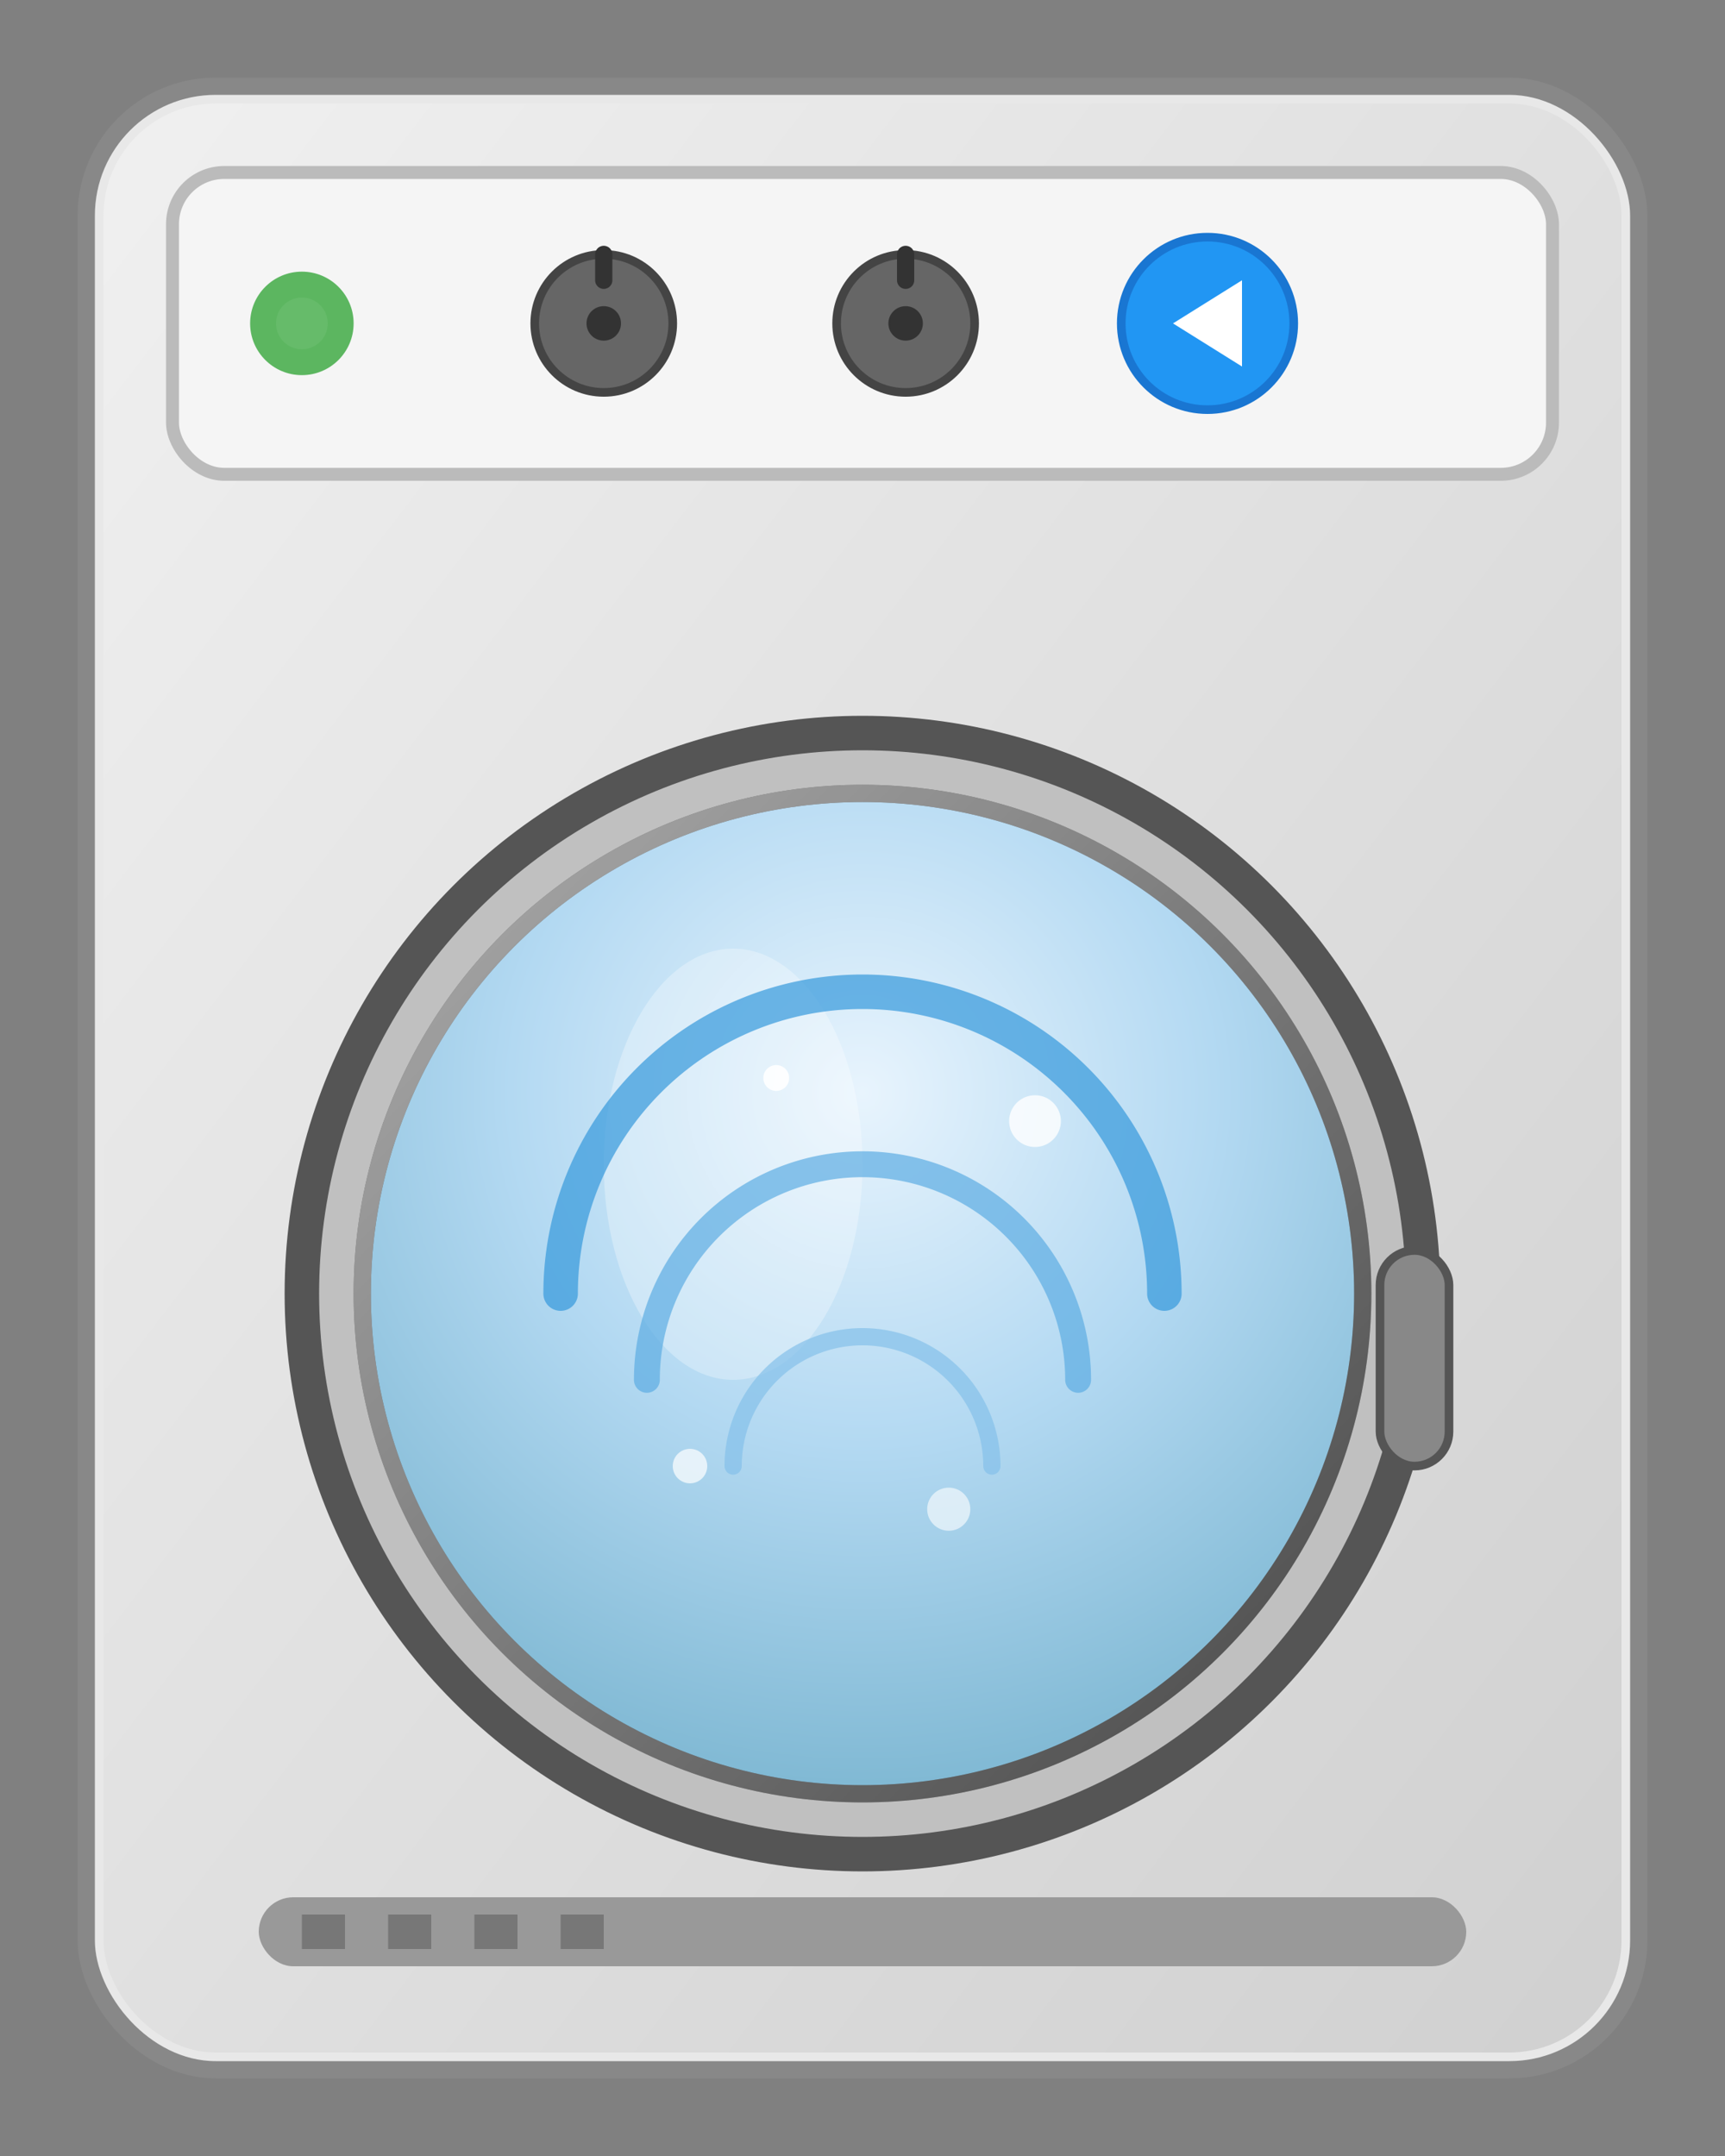 <svg width="200" height="250" viewBox="0 0 200 250" xmlns="http://www.w3.org/2000/svg" fill="none">
  <rect x="0" y="0" width="200" height="250" fill="#808080" stroke="none"/>
  <!-- Outer body -->
  <rect x="10" y="10" width="180" height="230" rx="15" ry="15" fill="#E8E8E8" stroke="#888" stroke-width="2"/>
  
  <!-- Inner body shadow -->
  <rect x="12" y="12" width="176" height="226" rx="13" ry="13" fill="url(#washerbody)"/>
  
  <!-- Control panel -->
  <rect x="20" y="20" width="160" height="35" rx="6" ry="6" fill="#F5F5F5" stroke="#bbb" stroke-width="1.5"/>
  
  <!-- Power LED -->
  <circle cx="35" cy="37.5" r="6" fill="#4CAF50" opacity="0.9"/>
  <circle cx="35" cy="37.5" r="3" fill="#66BB6A"/>
  
  <!-- Control knobs -->
  <circle cx="70" cy="37.5" r="8" fill="#666" stroke="#444" stroke-width="1"/>
  <circle cx="70" cy="37.5" r="2" fill="#333"/>
  <line x1="70" y1="32.5" x2="70" y2="29.5" stroke="#333" stroke-width="2" stroke-linecap="round"/>
  
  <circle cx="105" cy="37.5" r="8" fill="#666" stroke="#444" stroke-width="1"/>
  <circle cx="105" cy="37.5" r="2" fill="#333"/>
  <line x1="105" y1="32.5" x2="105" y2="29.5" stroke="#333" stroke-width="2" stroke-linecap="round"/>
  
  <!-- Start button -->
  <circle cx="140" cy="37.5" r="10" fill="#2196F3" stroke="#1976D2" stroke-width="1"/>
  <polygon points="136,37.5 144,32.5 144,42.5" fill="white"/>
  
  <!-- Main drum window -->
  <circle cx="100" cy="150" r="65" fill="#C0C0C0" stroke="#555" stroke-width="4"/>
  <circle cx="100" cy="150" r="58" fill="url(#druminterior)" stroke="#333" stroke-width="2"/>
  
  <!-- Glass reflection -->
  <circle cx="100" cy="150" r="58" fill="none" stroke="url(#glassshine)" stroke-width="2"/>
  <ellipse cx="85" cy="135" rx="15" ry="25" fill="rgba(255,255,255,0.3)"/>
  
  <!-- Water swirl animation -->
  <g opacity="0.7">
    <path d="M65 150a35 35 0 0 1 70 0" stroke="#3498DB" stroke-width="4" fill="none" stroke-linecap="round"/>
    <path d="M75 160a25 25 0 0 1 50 0" stroke="#5DADE2" stroke-width="3" fill="none" stroke-linecap="round"/>
    <path d="M85 170a15 15 0 0 1 30 0" stroke="#85C1E9" stroke-width="2" fill="none" stroke-linecap="round"/>
  </g>
  
  <!-- Soap bubbles -->
  <circle cx="120" cy="130" r="3" fill="rgba(255,255,255,0.8)"/>
  <circle cx="80" cy="170" r="2" fill="rgba(255,255,255,0.7)"/>
  <circle cx="110" cy="175" r="2.5" fill="rgba(255,255,255,0.6)"/>
  <circle cx="90" cy="125" r="1.5" fill="rgba(255,255,255,0.9)"/>
  
  <!-- Door handle -->
  <rect x="160" y="145" width="8" height="25" rx="4" ry="4" fill="#888" stroke="#555" stroke-width="1"/>
  
  <!-- Bottom vent -->
  <rect x="30" y="220" width="140" height="8" rx="4" ry="4" fill="#999"/>
  <rect x="35" y="222" width="5" height="4" fill="#777"/>
  <rect x="45" y="222" width="5" height="4" fill="#777"/>
  <rect x="55" y="222" width="5" height="4" fill="#777"/>
  <rect x="65" y="222" width="5" height="4" fill="#777"/>
  
  <!-- Gradients -->
  <defs>
    <linearGradient id="washerbody" x1="0%" y1="0%" x2="100%" y2="100%">
      <stop offset="0%" style="stop-color:#F0F0F0"/>
      <stop offset="100%" style="stop-color:#D0D0D0"/>
    </linearGradient>
    <radialGradient id="druminterior" cx="50%" cy="30%" r="70%">
      <stop offset="0%" style="stop-color:#E8F4FD"/>
      <stop offset="50%" style="stop-color:#B3D9F2"/>
      <stop offset="100%" style="stop-color:#7FB8D3"/>
    </radialGradient>
    <linearGradient id="glassshine" x1="0%" y1="0%" x2="100%" y2="100%">
      <stop offset="0%" style="stop-color:rgba(255,255,255,0.6)"/>
      <stop offset="100%" style="stop-color:rgba(255,255,255,0.1)"/>
    </linearGradient>
  </defs>
</svg>

